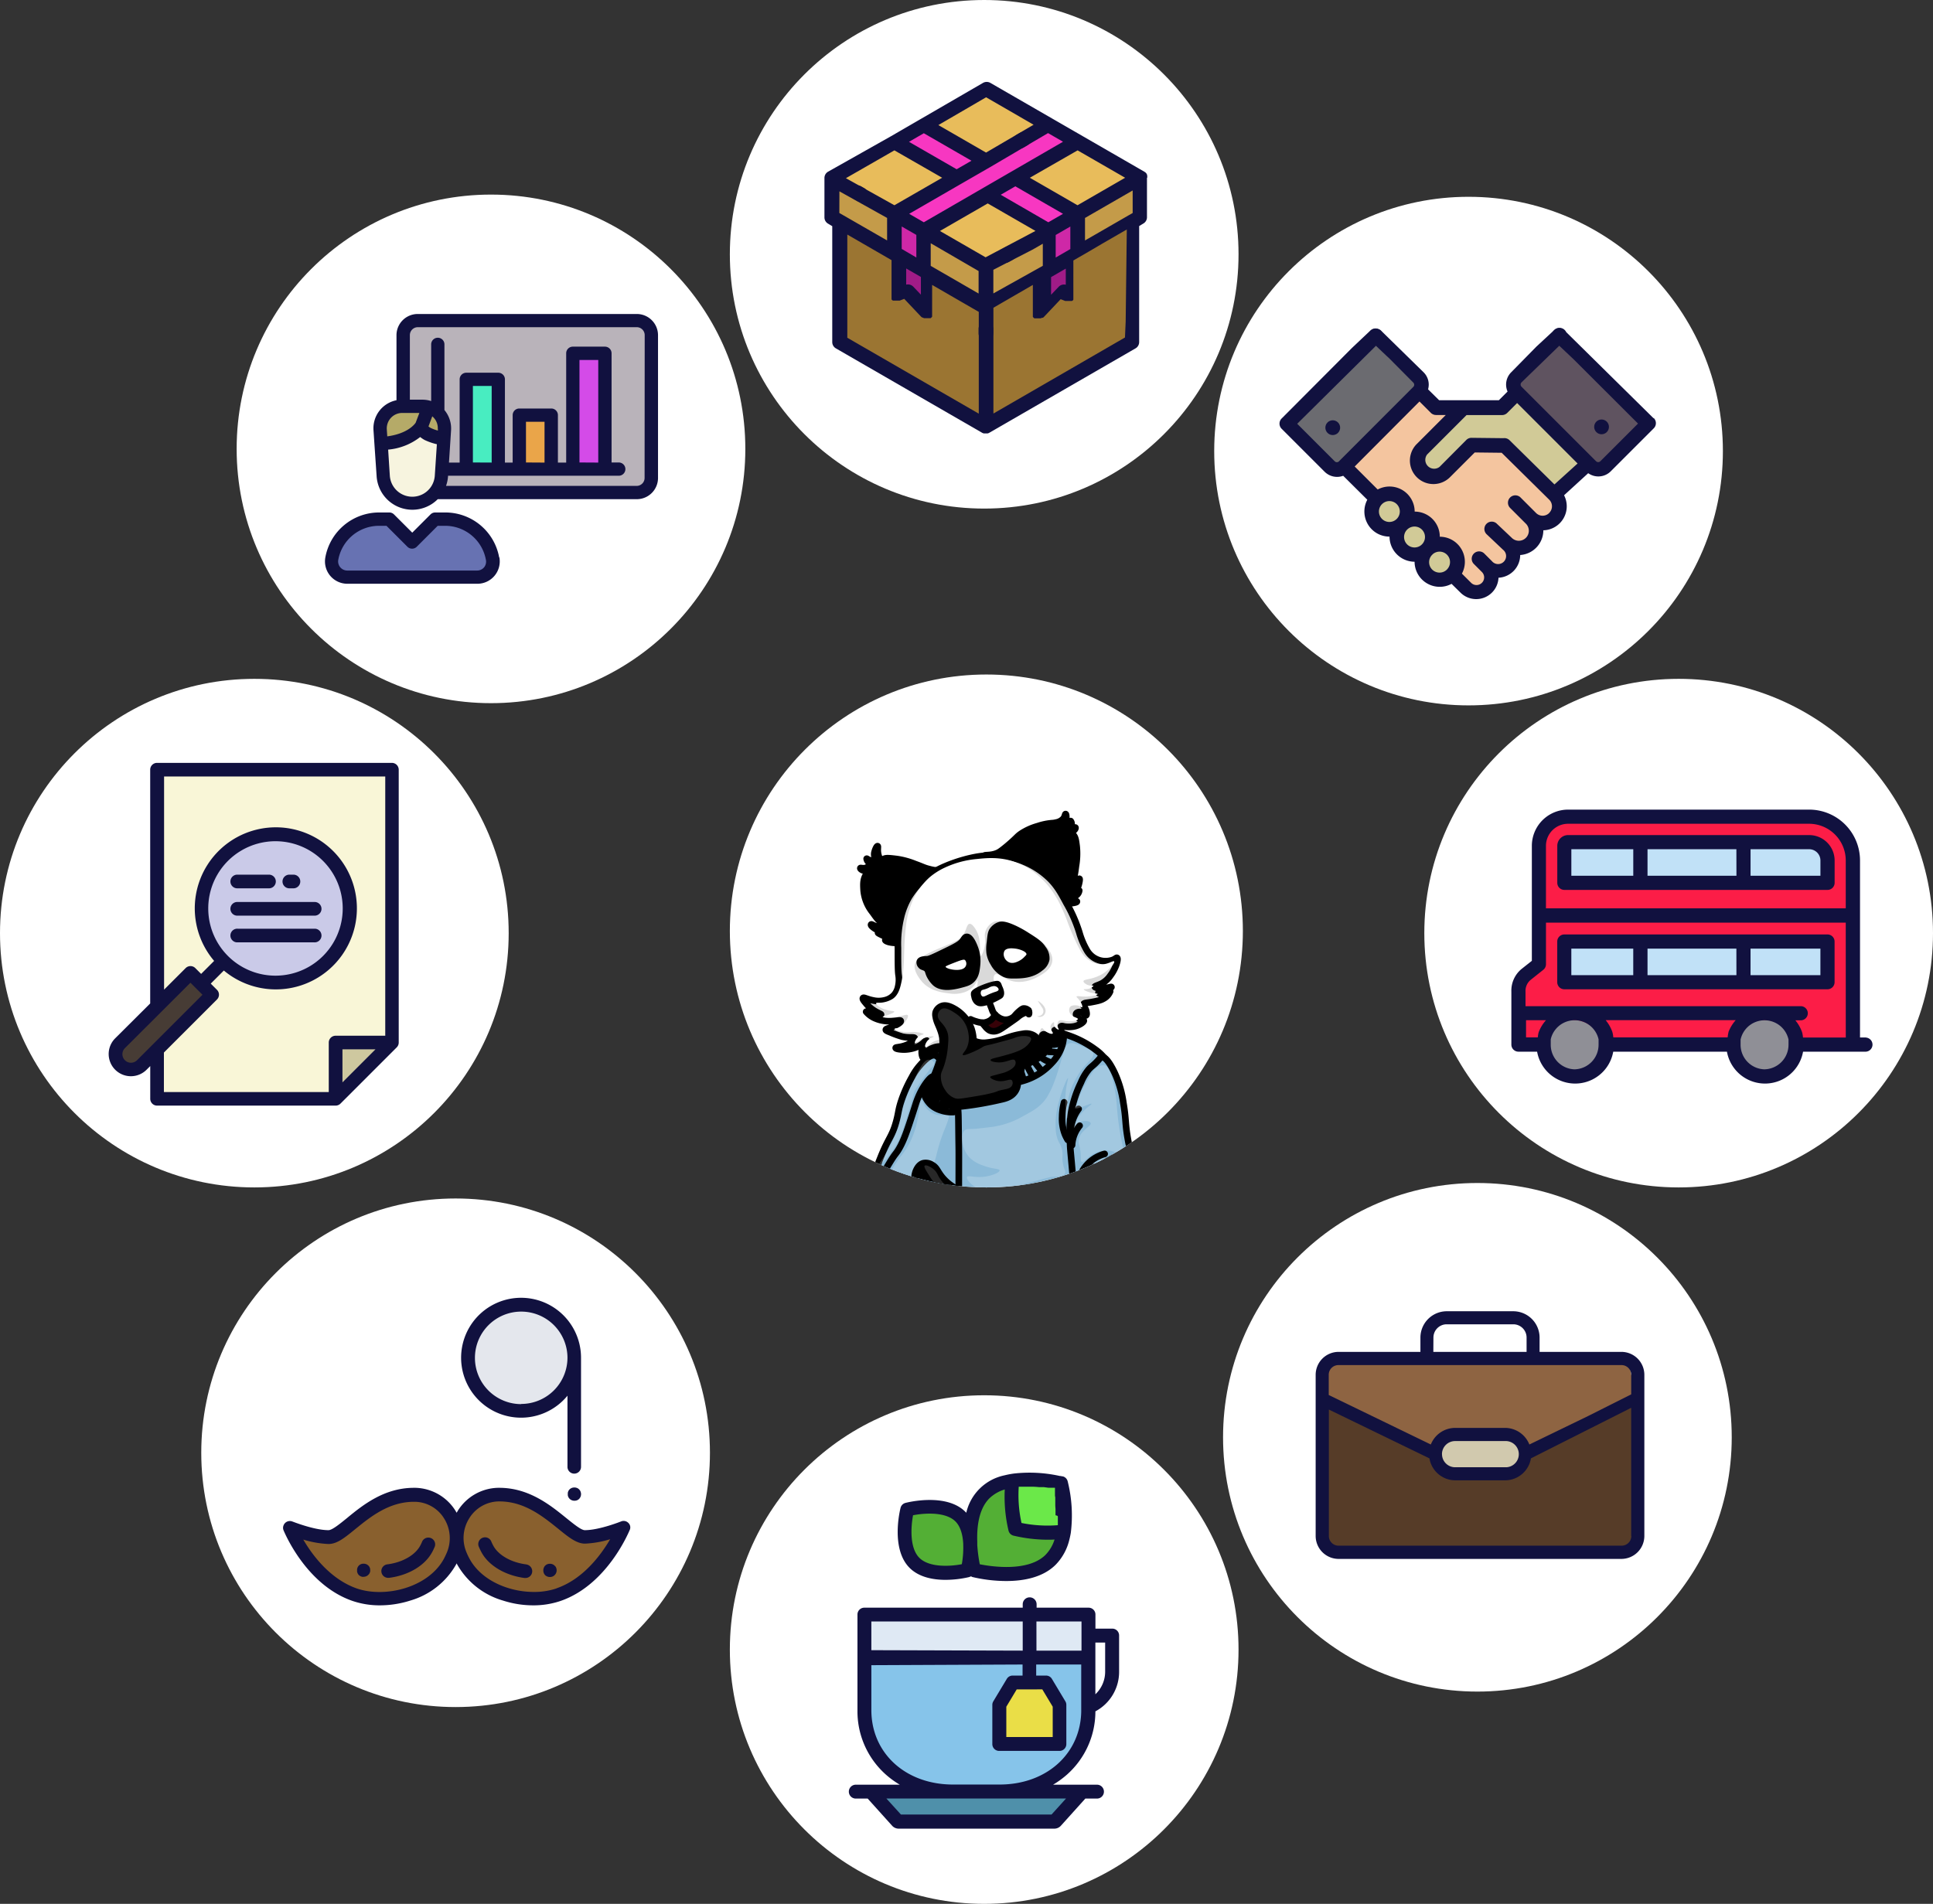 <svg xmlns="http://www.w3.org/2000/svg" viewBox="0 0 874 861">
    <rect x="0" y="0" width="874" height="861" fill="#333333" stroke="none"/>
    <defs>
        <style>
            .cls-1,.cls-9{fill:#fff;}.cls-2{clip-path:url(#clip-path);}.cls-3{fill:#8bbad8;}.cls-3,.cls-4,.cls-5,.cls-8{stroke:#000;stroke-linecap:round;stroke-linejoin:round;stroke-width:3px;}.cls-5,.cls-6{fill:#d9d9d9;}.cls-7{fill:#380208;}.cls-8{fill:none;}.cls-9{opacity:0.2;isolation:isolate;}.cls-10{fill:#282828;}.cls-11{fill:#cec89f;}.cls-12{fill:#f9f6d7;}.cls-13{fill:#473c35;}.cls-14{fill:#cacae8;}.cls-15{fill:#11113f;}.cls-16{fill:#9b7532;}.cls-17{fill:#c49b49;}.cls-18{fill:#e8bc5b;}.cls-19{fill:#a01c87;}.cls-20{fill:#ce28a7;}.cls-21{fill:#f737c1;}.cls-22{fill:#6772b2;}.cls-23{fill:#b5aa68;}.cls-24{fill:#f7f4df;}.cls-25{fill:#b9b3ba;}.cls-26{fill:#d44be8;}.cls-27{fill:#eaa549;}.cls-28{fill:#48edc1;}.cls-29{fill:#d1ca97;}.cls-30{fill:#f4c59f;}.cls-31{fill:#5f5360;}.cls-32{fill:#6b6b70;}.cls-33{fill:#fc1d47;}.cls-34{fill:#c1e1f7;}.cls-35{fill:#8f8f96;}.cls-36{fill:#4f90aa;}.cls-37{fill:#86c4ea;}.cls-38{fill:#dfe9f4;}.cls-39{fill:#53af35;}.cls-40{fill:#6be849;}.cls-41{fill:#eade47;}.cls-42{fill:#89602e;}.cls-43{fill:#e4e7ed;}.cls-44{fill:#563c28;}.cls-45{fill:#8e6442;}.cls-46{fill:#d1c9ae;}
        </style>
        <clipPath id="clip-path">
            <circle class="cls-1" cx="445.98" cy="421.02" r="115.98"/>
        </clipPath>
    </defs>
    <title>scheme</title>
    <g id="Layer_2" data-name="Layer 2">
        <g id="Layer_1-2" data-name="Layer 1">
            <g id="Слой_2" data-name="Слой 2">
                <g id="Слой_1-2" data-name="Слой 1-2">
                    <circle class="cls-1" cx="445.98" cy="421.02" r="115.98"/>
                    <g class="cls-2">
                        <path class="cls-3"
                              d="M417.43,480.63a36.2,36.2,0,0,1,6-5.81A38.61,38.61,0,0,1,434,469.19a79.85,79.85,0,0,1,33-4.77,70.83,70.83,0,0,1,16.52,4,44.41,44.41,0,0,1,11.76,6.25,20.66,20.66,0,0,1,4.61,4.46,19,19,0,0,1,3.3,9.2c1.53,14.06-4.89,45.27-3.13,68.48.07.94.3,3.71.6,7s2.23,24.17,2.24,28c0,1.55-.32,2.26,0,3.42a1.6,1.6,0,0,1-.85,2.1h0c-1.79,1-5.94,1.08-8.63,1.34-1.17.11-1.5.2-2.38.3-5.5.65-33.43,2.28-53.3-.45-4.41-.6-6.91-.75-11.91-1-5.67-.33-6.74-.15-7.45,0-4.37.94-7.61,3.47-8.93,2.24a3.58,3.58,0,0,1-.75-1.49,5.55,5.55,0,0,1-.15-2.53,64.22,64.22,0,0,1,1.45-6.55,27.68,27.68,0,0,0,.75-6.4c.45-6.84,2.07-18.86,2.68-24.86C414.24,549.62,415.5,529.36,417.43,480.63Z"/>
                        <path class="cls-3"
                              d="M422.49,477.22c-2.3-.27-5.29,3.14-6.85,4.92a26.07,26.07,0,0,0-3.28,4.9,61.62,61.62,0,0,0-4.77,10.55c-1.53,4.56-1.22,5.48-2.38,9.68-1.91,6.92-3.52,7.25-7.14,16.38-2.55,6.38-3.83,9.57-4.17,14.29a26.67,26.67,0,0,0,2.24,13.84c1.15,2.41,2.66,5.63,6.1,7.73a15.67,15.67,0,0,0,14,.89c6.9-3.11,8.61-11.88,11.61-28.58a116.71,116.71,0,0,0,1.49-34.24C428.89,493.5,427.16,477.77,422.49,477.22Z"/>
                        <path class="cls-4"
                              d="M460.3,482.74c.79,0,1.77-.44,3.72-1.34,3-1.36,5.33-2.44,7.73-4.77a13.88,13.88,0,0,0,3.72-5.36,8.14,8.14,0,0,0-.6-7.29c-2.29-3.67-11.63-4.71-17.58-.15-1.25,1-5.5,4.59-5.06,9.84C452.65,478.31,456.61,482.74,460.3,482.74Z"/>
                        <path class="cls-4"
                              d="M445,387.12c.19-.7,2.71,0,5.79-1.28.88-.35,1.61-.79,4.31-3,4.92-4.13,4.53-4.4,6.64-5.84a26.78,26.78,0,0,1,7.47-3.37,27.35,27.35,0,0,1,6.55-1.36,9,9,0,0,0,1.82-.29,5.78,5.78,0,0,0,3.14-1.67c.86-1,.84-2.17,1.09-2.14s.34,1,.29,1.82a4,4,0,0,1-1.31,3c-.49.34-1,.38-.94.51a3.77,3.77,0,0,0,4-1c.32-.59.15-1.16.25-1.17a2.11,2.11,0,0,1,.27,2c-.31.91-1.41,1.1-1.31,1.41s.84.25,1.48.13c1-.2,1.54-.75,1.69-.6s-.08.76-.55,1.15-1.25.3-1.41.63.63,1.13.92,1.41c1.08,1.09,1.26,2.52,1.62,5.37a32.31,32.31,0,0,1-.33,8.79c-.48,3.66-.7,5.52-1.82,7-.7,1-1.66,1.84-1.41,2.26s1.48.28,2.41-.23c1.8-1,2.11-3.3,2.38-3.23s0,1.6-.41,3A7.46,7.46,0,0,1,486,403a5.32,5.32,0,0,1-.64.49c-.52.33-.79.35-.79.42a3,3,0,0,0,2.88-.49,4.47,4.47,0,0,0,.51-.7,3.18,3.18,0,0,1-1.08,2,3.58,3.58,0,0,1-2.17.85c-1.06,0-1.72-.44-1.93-.17s.07.7.35,1.08c1.15,1.41,3.75.9,3.78,1.23s-1.08.55-2.16.7a10.5,10.5,0,0,1-2.55.07,30,30,0,0,1-7.61-1.73C466,403.23,460.42,395.3,449.22,390,448.45,389.68,444.78,388,445,387.12Z"/>
                        <path class="cls-4"
                              d="M429.34,393.12c-.53-.34-1.17.46-3.87.6a17.21,17.21,0,0,1-5.06-.6c-2.68-.64-3.19-1.13-6.7-2.38a35.51,35.51,0,0,0-8.18-2.24c-3.11-.37-4.65-.56-5.63-.15a2.11,2.11,0,0,1-1.64.15,2.21,2.21,0,0,1-1-1.49c-.77-2.36-.11-4.22-.45-4.32s-1,1.22-1.34,2.53a3.63,3.63,0,0,0,0,2.24c.35.89,1,1.15.89,1.49s-1.61.33-1.93.3a4.75,4.75,0,0,1-1.86-.53c-.43-.23-.6-.42-.7-.37a2.47,2.47,0,0,0,1.19,1.79c1.11.6,2.45-.07,2.53.15s-.43.4-1.64,1c-2.28,1.2-2.61,1.29-3,1.34-1.12.14-1.85-.22-1.93,0s.56.82,1.34,1,1.41-.12,1.64.15c.39.41-.41,1.73-.75,2.38-1,2-.91,3.92-.75,6.55a18.38,18.38,0,0,0,4,9.84c1.79,2.43,2.86,4.28,4.77,4.77.34.09,1.15.25,1.19.6s-1.05,1-2.11,1.19c-2.35.41-4.22-1.35-4.46-1s.7,1.17,1.64,1.79a5.9,5.9,0,0,0,2.38.89c1.54.22,2.59-.24,2.68,0s-.53.65-1.19.89a7.42,7.42,0,0,1-2.38.15c-.06.15,1.09.7,1.49.89a8.24,8.24,0,0,0,2.38.89c1.67.08,2.75-1.41,3.13-1,.22.2.06.87-.3,1.34-1,1.29-3.35.77-3.42,1.19,0,.21.53.58,1.64.89a12.66,12.66,0,0,0,6.55-.15C416,423.46,432.38,395,429.34,393.12Z"/>
                        <path class="cls-5"
                              d="M417.57,397.73a39.38,39.38,0,0,0-6.57,7.89,34.22,34.22,0,0,0-3.72,9.53A51.33,51.33,0,0,0,406,428.7c0,7,0,10.46.3,12.35a13.18,13.18,0,0,1-.15,4.92,8.44,8.44,0,0,1-1.65,3.73,8.1,8.1,0,0,1-3.87,2.53,11.62,11.62,0,0,1-6.1.15c-2.57-.51-4-1.48-4.32-1s.66,1.55,1.34,2.38a15.91,15.91,0,0,0,3.68,3.28c1.86,1.17,3.2,1.55,3.13,1.79s-1.94,0-2.81-.13l-.79-.16c-2-.49-3-1.16-3.13-1a11.14,11.14,0,0,0,4.46,3.13,15.36,15.36,0,0,0,3.87,1c4.17.58,7.07-.61,7.29,0s-1.48,1.5-1.93,1.79c-2.59,1.6-4.74,1.61-4.77,2.24,0,.32.56.59,2.11,1.19a43.4,43.4,0,0,0,5.34,1.93c3.39.7,5.43,0,5.63.75s-1,1.41-1.49,1.79c-3.32,2.4-7.14,2.11-7.14,2.53s1.67.7,3.57.75c.7,0,5.74,0,9.08-3.13.35-.34,1.12-1.11,1.19-1a21.16,21.16,0,0,0-1.47,2.53,6.86,6.86,0,0,0-.6,2.24c-.12,1.51.34,3.12.75,3.13s.3-.77.75-1.64c1-2.06,3.4-2.81,4.32-3.13a9.76,9.76,0,0,1,5.51,0c6.95,1.76,15.38,1.65,28.43,1.49a39.2,39.2,0,0,0,7.73-1.19c4.68-1.12,5.77-2.11,6.25-3.13.62-1.26.36-2.66,1.19-3,.37-.13.56.08,1.93.6a23.82,23.82,0,0,0,3,.89c.35.08,2,.5,2.11.3s-.89-.35-1.49-1.19c-.7-1-.58-2.45-.3-2.53s.37.66,1.19,1.34,2.16,1.05,2.38.75-.34-.62-.75-1.79c-.2-.59-.53-1.53-.15-1.93s1-.13,1.64,0a13.23,13.23,0,0,0,4,0c2.62-.37,4.92-2.11,4.77-2.68-.08-.25-.54-.1-1.34-.45-1.24-.54-2.39-1.89-2.11-2.68.22-.56,1.17-.84,1.93-.75,1.41.19,2.07,1.71,2.53,1.49s.2-1.41.15-1.64c-.35-1.93-1.57-2.55-1.34-3.28s1.17-.65,3.28-1c2.7-.5,4.4-.82,5.81-1.64a6.47,6.47,0,0,0,3-3.28,6.1,6.1,0,0,1-2.24,1.34c-1.4.3-3-.4-3-.75s.83-.18,2.24-.6c2-.6,3.66-1.72,3.57-1.93s-.83.2-2.68.45a8.3,8.3,0,0,1-3.28,0c-.59-.15-1.46-.28-1.49-.6s1.58-.7,3.13-1.49a11.19,11.19,0,0,0,3.87-3.57c2.55-3.33,3.69-7.62,3-8-.27-.16-.59.37-1.79.89a9.72,9.72,0,0,1-11.76-4.17,35.09,35.09,0,0,1-3.49-8.2,64.64,64.64,0,0,0-5.81-13.25c-2.35-4.39-4-7.44-7.14-10.72a36.51,36.51,0,0,0-14.44-8.93,40.23,40.23,0,0,0-15-1.79C438.74,387.32,424,391.62,417.57,397.73Z"/>
                        <path class="cls-1"
                              d="M396.13,453.7c.13-.36,1.06-.11,2.68-.3a12.09,12.09,0,0,0,4.77-1.64c2.33-1.52,3.21-4.28,3.72-6.4,1.95-8,1.15-13.76,1.93-22.5.44-4.85.75-8.19,2.24-12.35a31,31,0,0,1,8.78-13.7,30,30,0,0,1,6.7-4.32,43,43,0,0,1,14.59-4c4.77-.49,11.25-1.16,18.61,1.79a33.27,33.27,0,0,1,11.17,7.45c6.16,6,9,13.23,10.87,17.87A107.31,107.31,0,0,0,486.51,426c2.14,4.54,3.57,6.75,6.1,8.34a10,10,0,0,0,5.63,1.79c3-.1,5.11-1.87,5.51-1.34s-1.14,2.11-1.49,2.53a16.88,16.88,0,0,1-5.81,4.17c-3.88,1.66-6.45,1.33-6.55,2.24-.08.7,1.41,1.69,2.68,1.93,1,.18,1.71-.08,1.79.15s-.75.86-1.64,1.19c-1.46.55-2.62.2-2.68.45s1,.79,2.24,1.19c2.31.76,4,.6,4,.89s-1.06.64-2.38.89c-4,.76-6.92-.33-7.14.3-.1.27.42.49,1.19,1.49,1,1.28,1.7,3,1.34,3.28s-.81-.47-2.11-.75c-.16,0-2.52-.51-3.42.75a2.74,2.74,0,0,0,0,2.68c1,1.93,3.63,2,3.57,2.68s-1.78,1-3.28,1c-2.93.15-4.42-1-5.36-.15a2.57,2.57,0,0,0-.6,1.79c0,1.22.78,1.92.6,2.11s-1.48-.48-1.93-1.64c-.34-.86,0-1.53-.3-1.64s-1.34.79-1.49,1.93c-.2,1.6,1.41,2.69,1,3.13s-1.83-.08-3-.89-1.41-1.6-1.93-1.49-.55.89-1,1.79a7.34,7.34,0,0,1-2.81,2.38,40.12,40.12,0,0,1-28.58,2.53,45.12,45.12,0,0,0-11.58-1.7,10.6,10.6,0,0,0-4.61.89c-2.39,1.13-3.55,3-4,2.68s-.08-1.54.6-2.53c1.17-1.71,3.19-2,3.13-2.24s-2-.23-4.17.6c-2.74,1-4,2.68-4.32,2.38s.36-2.11,1.79-3.13c1.07-.77,2.11-.74,2.11-1s-1.93-.75-3.42-.89c-2.35-.22-2.81.14-4.77,0-2.62-.19-5-1.08-4.92-1.49s1.05,0,2.38-.75a6.52,6.52,0,0,0,2.38-2.38c.7-1,1.61-2.4,1.19-3s-2,.25-5.21.75-6.07.29-6.1,0,.7-.27,2.38-.89c1.51-.58,2.88-1.1,2.81-1.49s-1.69-.19-3.87-.89C398,455.91,395.93,454.29,396.13,453.7Z"/>
                        <path class="cls-6"
                              d="M413.85,435.39c.3-.7.84-1.41,3.57-3a59.91,59.91,0,0,1,8.18-3.87c5.58-2.37,8.44-3.59,9.68-5.36,1.84-2.55,1.75-5.23,3.13-5.36,1.05-.1,2,1.41,2.68,2.38a12.41,12.41,0,0,1,1.79,5.36c.6,4.18,0,6.76.45,6.85s1.31-1.87,1.79-4c.82-3.76-.46-5,.6-7.59a7.18,7.18,0,0,1,3.57-3.87c1-.42,2.43-.65,6.25.6a44.46,44.46,0,0,1,9.23,4.46c4.37,2.57,6.59,3.88,8,5.63s3.38,4.13,3,7.14c-.48,3.64-4.22,5.7-6.25,6.85-1,.56-6.93,3.85-12.8,1.79-3.21-1.13-5.63-3.6-6.85-2.68a2.31,2.31,0,0,0-.6,1.64c-.14,1.83,1.24,2.67.89,3.72-.2.6-.8.82-2.11,1.34-4.61,1.89-5.67,2.78-6.25,2.24-.2-.19-.2-.43,0-2.68.24-2.73.34-3.52.15-3.57s-.58,1-1.34,2.11a9.58,9.58,0,0,1-4.77,3.28,14,14,0,0,1-6.7.45c-3.21-.4-8.29-1-12.06-5.06C416.69,443.71,412.32,438.94,413.85,435.39Z"/>
                        <path class="cls-4"
                              d="M415.93,434.84c.39-.94,2.23-.95,3.28-1s3.28-1.11,7.45-3.13c5-2.4,7.45-3.61,8.63-5.21.7-.94,1-1.73,1.79-1.79,1.93-.14,3.66,4.92,3.87,5.51a17.15,17.15,0,0,1,.77,7.3c-.26,2.34-.51,4.62-2.24,6.4-1.24,1.29-2.64,1.67-4.77,2.24-2.63.7-8.68,2.29-11.91-.75a12.4,12.4,0,0,1-2.53-3.57c-.64-1.46-.53-2.11-1.34-2.81-1-.86-2-.6-2.68-1.64A1.83,1.83,0,0,1,415.93,434.84Z"/>
                        <path class="cls-1"
                              d="M427.55,437.18c0-.25,1.28-.77,3.87-1.79,3.8-1.49,4.47-1.55,4.92-1.19a2.47,2.47,0,0,1,.15,3C434.79,439.84,427.66,438.24,427.55,437.18Z"/>
                        <path class="cls-4"
                              d="M447.5,431a18.32,18.32,0,0,1,.15-4.92c.27-2.71.42-4.09,1-5.06a6.33,6.33,0,0,1,3.57-2.68c.6-.15,2-.39,6.4,1.64a47.23,47.23,0,0,1,5.63,3.13c3.88,2.45,5.85,3.73,7.29,6a6.75,6.75,0,0,1,1.49,4.77,6.23,6.23,0,0,1-2.68,3.87c-3.68,3.1-8.28,3.21-11,3.28-2.19,0-3.47.08-5.06-.6a11.28,11.28,0,0,1-5.06-4.92A12.21,12.21,0,0,1,447.5,431Z"/>
                        <path class="cls-1"
                              d="M454.18,430a3.44,3.44,0,0,0-.13,2.81,4.16,4.16,0,0,0,2.07,2.33c1.7.79,3.45,0,4.52-.51a9.14,9.14,0,0,0,2.71-2.07c.75-.7.77-.94.77-1,0-1.15-2.81-2.31-5.17-2.58C457.63,428.84,455.16,428.6,454.18,430Z"/>
                        <path class="cls-6"
                              d="M469.23,452.66s.23.34,1.93,3a2.87,2.87,0,0,1,.6,1.64,2.31,2.31,0,0,1-.45,1.34c-.81,1-2.39.89-2.38,1a2.81,2.81,0,0,0,2.81-.3,2.94,2.94,0,0,0,1-1.93C473,454.84,469.36,452.51,469.23,452.66Z"/>
                        <path class="cls-4"
                              d="M440.5,449.24a3,3,0,0,0,.15,1.34,4.11,4.11,0,0,0,1,2.24,3.42,3.42,0,0,0,.89.6c2.36,1,9.39-2.95,9.68-3.28.78-.92-.15-2.94-.45-3.57s-.4-1.52-.89-1.49C448.24,445.22,441.25,447.9,440.5,449.24Z"/>
                        <path class="cls-1"
                              d="M443.62,448.2c.41-.77,1.15-.4,3.42-1.49a5.11,5.11,0,0,1,2.24-.75,2.35,2.35,0,0,1,1.34.3c.43.26,1,.83.89,1.34s-.92.8-1.64,1c-4.06,1.36-4.92,2.55-5.81,1.93A2,2,0,0,1,443.62,448.2Z"/>
                        <path class="cls-7"
                              d="M465.06,457a2,2,0,0,1,.15,1.64c-.09,0-.16-.54-.6-.75a1,1,0,0,0-.75,0,10,10,0,0,0-3.72,2.11c-.3.29-2.11,1.53-5.63,4-2.29,1.6-3.71,2.47-5.36,2.38a4.31,4.31,0,0,1-1.79-.45,6.87,6.87,0,0,1-1.93-1.79c-.34-.39-.8-.92-1.31-1.57a5.63,5.63,0,0,0,1.17-.07,6.67,6.67,0,0,0,2.81-1.19,8.26,8.26,0,0,0,1.92-2.36,7.57,7.57,0,0,0,1.06.86,6.5,6.5,0,0,0,3.13,1.34,5.78,5.78,0,0,0,3.57-.89c1.15-.7,1.1-1.24,3.13-3,1.2-1,1.59-1.16,1.93-1.19a2.9,2.9,0,0,1,2.21.86Z"/>
                        <path class="cls-8"
                              d="M444.1,462.56c.52.65,1,1.18,1.31,1.57a6.87,6.87,0,0,0,1.93,1.79,4.31,4.31,0,0,0,1.79.45c1.65.08,3.07-.79,5.36-2.38,3.57-2.49,5.36-3.73,5.63-4a10,10,0,0,1,3.72-2.11,1,1,0,0,1,.75,0c.44.2.51.77.6.75A2,2,0,0,0,465,457h0"/>
                        <path class="cls-8"
                              d="M438.86,461a14.77,14.77,0,0,0,2.68,1,11.24,11.24,0,0,0,2.55.51,5.63,5.63,0,0,0,1.17-.07,6.67,6.67,0,0,0,2.81-1.19,8.26,8.26,0,0,0,1.92-2.36h0"/>
                        <path class="cls-8"
                              d="M446.75,451.77c.6,1.53,1,2.75,1.34,3.57s.45,1.28.65,1.75a5.56,5.56,0,0,0,.83,1.41c.15.18.29.33.43.47a7.57,7.57,0,0,0,1.06.86,6.5,6.5,0,0,0,3.13,1.34,5.78,5.78,0,0,0,3.57-.89c1.15-.7,1.1-1.24,3.13-3,1.2-1,1.59-1.16,1.93-1.19a2.9,2.9,0,0,1,2.21.86"/>
                        <path class="cls-4"
                              d="M423.09,457.73a4.53,4.53,0,0,0,0,2.11c.39,2.41,1.22,3.52,2.11,6a18,18,0,0,1,.89,3.28,19,19,0,0,1-.3,6.55,39.17,39.17,0,0,1-1.49,5.63c-2.31,6.9-4.05,8.5-3.28,9.53,1.15,1.51,6.44-.06,10.13-2.53a20.39,20.39,0,0,0,7.73-10.55,18.62,18.62,0,0,0,.3-12.66,17.42,17.42,0,0,0-7.45-8.78c-1.41-.79-4-2.24-6.25-1.19A4.63,4.63,0,0,0,423.09,457.73Z"/>
                        <path class="cls-4"
                              d="M438.57,469.64c.79.18,1.21.91,3,1.49a10.32,10.32,0,0,0,3.87.45,36.36,36.36,0,0,0,9.53-2.11,36.83,36.83,0,0,1,7.59-1.93,7.24,7.24,0,0,1,4.61.6,4.65,4.65,0,0,1,2.38,2.81,4.44,4.44,0,0,1-.45,3,7.4,7.4,0,0,1-3.42,3.28A112.15,112.15,0,0,1,453,482.74c-8.6,3-8.13,4-12.06,4.46-2.16.25-9.28,1.1-11.46-2.38C426.37,479.84,435,468.84,438.57,469.64Z"/>
                        <path class="cls-4"
                              d="M422.19,493.45a8.14,8.14,0,0,1-.15-3.28c.6-3.26,4.08-5.79,10.42-8.63,8.35-3.75,16.62-7.46,24.27-4.61,1.36.51,4.61,1.72,5.21,4.32a5.8,5.8,0,0,1-1,4.17c-1.71,2.66-4.56,3.59-6.7,4.32-5,1.71-9.79,4-14.77,5.81-8.38,3.1-10.33,4.11-12.8,3A8.39,8.39,0,0,1,422.19,493.45Z"/>
                        <path class="cls-4"
                              d="M433.2,493.29c10.11-5.93,14.64-4.31,22.63-7a3.62,3.62,0,0,1,3,0c1.24.77,1.31,2.68,1.34,3.28a7,7,0,0,1-1.49,4.46c-1.69,2.18-4.22,2.81-6.4,3.28a151.33,151.33,0,0,1-17.27,3c-9,.84-9.92.53-10.13,0C424.22,498.59,431.17,494.49,433.2,493.29Z"/>
                        <path class="cls-3"
                              d="M423.68,560.14a19.89,19.89,0,0,0,9.38-12.66,20.33,20.33,0,0,0,.45-5.06c0-13.52.06-20.28,0-23.67-.23-14.21,0-18.23-.89-18-4.46,1-11.17-9.53-10.72-13.25.27-2.23-4.1,2.37-6.7,8.63-1.05,2.54-1.11,3.14-2.81,8.34-2.39,7.35-3.69,11.09-5.63,14.57-1.73,3.07-1.68,2.14-4.46,6.7s-4.78,7.87-6,12.35"/>
                        <path class="cls-3"
                              d="M488.74,489.59a23.24,23.24,0,0,1,3.57-6c1.48-1.63,2.11-1.7,4.32-4.17.83-.94,1-1.25,1.49-1.34,2.24-.41,5.08,5.5,5.81,7a48.47,48.47,0,0,1,4,13.7c1.34,7.89.7,9.14,2.11,16.82.44,2.41,1.09,5,2.38,10.13,3.19,12.72,4.08,14,4.46,18.91s.7,9.18-1.79,13.55c-.7,1.27-3.14,5.58-7.89,7-6.86,2-14.25-3.19-17.58-8.34-1.82-2.81-2.36-6.05-3.42-12.5-.5-3-.46-3.83-1.19-12.8-.91-11-1.08-11.1-1.19-14.89-.18-6.06-.27-9.43.6-14.14A50.81,50.81,0,0,1,488.74,489.59Z"/>
                        <path class="cls-8"
                              d="M481.14,498.52a26.78,26.78,0,0,0-.89,6.55,19.27,19.27,0,0,0,1.19,7.73,17,17,0,0,0,1.34,2.68"/>
                        <path class="cls-8" d="M484.72,517.9a15,15,0,0,1,3.41-8.82"/>
                        <path class="cls-8" d="M487.69,501.5a18.1,18.1,0,0,0-3.57,11.61"/>
                        <path class="cls-9"
                              d="M416.76,497.4c.54,0,.39,1.69,2.11,3.72a9.36,9.36,0,0,0,4,2.81c3.11,1.07,5.33-.33,6.1.75.13.18.23.55-.89,3.57-.53,1.41-.79,2.11-1.19,3a76.84,76.84,0,0,0-3.42,10.87,177.38,177.38,0,0,1-7.14,21.59,20.25,20.25,0,0,1-4.32,6.7c-1.69,1.72-3.93,4-7,3.87-3.35-.13-5.52-3-5.81-3.42-2.88-4-1.41-9.32-.45-12.66.23-.79,1-3.52,4.46-9.23,3.3-5.46,4.79-6.65,6.7-9.68C416.41,509,415.33,497.32,416.76,497.4Z"/>
                        <path class="cls-4"
                              d="M447.34,544.67a22.68,22.68,0,0,0-8.93-5.36c-3.9-1.46-4.89-1-7.59-2.68a20.76,20.76,0,0,1-4.61-4c-2.45-2.88-2.46-4.52-4.77-5.81a5.33,5.33,0,0,0-4-.75c-2,.58-2.91,2.6-3.28,3.42a9.74,9.74,0,0,0,0,7.14c1.12,3,3.26,4.64,6.25,6.85,1.62,1.2,2.59,1.69,8.49,4.77,7.59,4,7.63,4,8.18,4.17,5.32,1.67,12.58,1.54,13.7-1.19C451.63,549.13,448.68,546,447.34,544.67Z"/>
                        <path class="cls-4"
                              d="M422.93,543.18c-.84,1.08-.66,2.25-2.38,4.92a20.31,20.31,0,0,1-4.14,4.61c-1.13.92-4.73,4.48-10.13,5.06-4.18.45-6.1.3-6.55-.3-.57-.76-.1,2.33,1,3.57a13.3,13.3,0,0,0,4.46,3.28,10.27,10.27,0,0,0,6.25,1.19c.15,1,1.41,2.17,3,2.81a8.77,8.77,0,0,0,7.73-.45,5.34,5.34,0,0,0,2.53,1.49c1.93.6,3.68.59,9.68-1.93,5.56-2.34,8.35-3.52,10.55-5.81a17.71,17.71,0,0,0,3.72-5.63,11.9,11.9,0,0,0,1-4.32C449.33,544.43,427.14,537.84,422.93,543.18Z"/>
                        <path class="cls-3"
                              d="M514.42,559.33c-1.28,3.14-5.46,5.49-10.94,7.66-7.31,2.9-14.67,3.57-43.32.15-9-1.08-16.88-4.36-14-7,3.28-3,3.87-13.25-.45-17-1.22-1.05,2.81-.88,6.85-1.19a37.39,37.39,0,0,0,8.78-1.93c9.68-2.94,14.51-4.41,18.76-4.92a34.23,34.23,0,0,1,11.76.15"/>
                        <path class="cls-8"
                              d="M499.45,521.84a16.91,16.91,0,0,0-6.1,3.13,17.29,17.29,0,0,0-3.71,4.22c-1.17,1.79-2,3.71-1.8,3.85s1.65-2.81,4.77-4.46a10.55,10.55,0,0,1,4.77-1.19"/>
                        <path class="cls-8"
                              d="M490.38,533.84a25.16,25.16,0,0,1,5.36-.45c2.81.07,6.56.09,10.13,2.38a14.06,14.06,0,0,1,3.42,3.13"/>
                        <path class="cls-8" d="M492.6,531.41a12.75,12.75,0,0,1,8.93-.6"/>
                        <path class="cls-8"
                              d="M458.07,489.73a28.74,28.74,0,0,0,7-1.79,28.07,28.07,0,0,0,10.55-7.29,19.69,19.69,0,0,0,4.75-8.19,17.69,17.69,0,0,0,.6-3.87"/>
                        <path class="cls-8" d="M464.54,482.22q.41.87.89,1.79t.89,1.64"/>
                        <path class="cls-8" d="M468,480.58l1.64,2.11.75.89"/>
                        <path class="cls-8" d="M471.39,478.64a13.11,13.11,0,0,0,2.81,1.49"/>
                        <path class="cls-8" d="M474.22,475.66a22.37,22.37,0,0,1,2.38.15l1.19.15"/>
                        <path class="cls-8" d="M476.45,472.39a16.72,16.72,0,0,0,1.79-.3c.42-.09.82-.19,1.19-.3"/>
                        <path class="cls-8" d="M462.46,487.28,461,482.67"/>
                        <path class="cls-8"
                              d="M417.5,493.53a11.57,11.57,0,0,0,3.57,6.25,12.19,12.19,0,0,0,4.46,2.38,15.42,15.42,0,0,0,5.63.75"/>
                        <path class="cls-8" d="M418.4,493.68a10.6,10.6,0,0,1,2.11-3.57"/>
                        <path class="cls-8" d="M419.58,495.91a5.17,5.17,0,0,1,.75-2.38,5.11,5.11,0,0,1,1.19-1.34"/>
                        <path class="cls-8" d="M421.22,497.54a6.64,6.64,0,0,1,1.49-3"/>
                        <path class="cls-8" d="M422.86,498.74l.89-1.93"/>
                        <path class="cls-8" d="M425,500.23l1.19-1.64"/>
                        <path class="cls-8" d="M426.88,501.42l1-1.19"/>
                        <path class="cls-8"
                              d="M451.3,542.95a6.33,6.33,0,0,1,1.64.89c1.76,1.34,2.25,3.29,2.68,5.06a15.38,15.38,0,0,1-.3,8.34,8.27,8.27,0,0,1-2.11,3.72,7.58,7.58,0,0,1-3.87,1.93"/>
                        <path class="cls-8" d="M447.87,543.25l1.79.3,1.93.3"/>
                        <path class="cls-8" d="M448.62,545h3.72"/>
                        <path class="cls-8" d="M449.36,546.84c.56.07,1.15.12,1.79.15h2.24"/>
                        <path class="cls-8" d="M450.1,549.51a16.88,16.88,0,0,0,4.17-.3"/>
                        <path class="cls-8" d="M449.8,551.59a6.15,6.15,0,0,0,4.32.45"/>
                        <path class="cls-8" d="M450,554.27h1.93a13.08,13.08,0,0,1,1.79.15"/>
                        <path class="cls-8" d="M449.51,556.84a3.33,3.33,0,0,1,3.42.75"/>
                        <path class="cls-8" d="M448.46,558.73a3.34,3.34,0,0,1,2.68,1.79"/>
                        <path class="cls-8" d="M447.27,560.22a3.28,3.28,0,0,1,1.49.89,3.21,3.21,0,0,1,.6.89"/>
                        <path class="cls-10"
                              d="M444.14,473.6c1.41-.9,1.69-.63,6.55-1.93,4.45-1.2,6.67-1.79,7.89-2.24a11.08,11.08,0,0,1,4.77-.89c1,.06,2.44.15,2.81,1s-.92,2.38-1.49,3c-1.79,1.86-4.22,3.12-11,4.92-3.69,1-5.82,1.35-5.81,1.93s1.61.9,2.68,1c4.25.56,7.23-2.06,8.34-.89a1.89,1.89,0,0,1,.3,1.49c-.06.51-.32,1.41-1.93,2.53a13.76,13.76,0,0,1-4.61,1.93c-3.71,1.07-4.87,1.15-4.92,1.64s1.77,1.52,3.57,1.79c3.3.49,5.32-1.29,6.25-.3a2.26,2.26,0,0,1,0,2.38c-.7,1.24-2.26,1.5-3.72,1.79-4.32.85-1.46.79-8.34,2.24-1.83.38-3.8.7-7.73,1.34s-4.86.7-6.1.3a8.86,8.86,0,0,1-4.32-3.72,10.69,10.69,0,0,1-1.93-6.1c0-2.17.82-2.36,1.93-6.4a36.68,36.68,0,0,0,1.19-6.4c.32-3.45.47-5.17-.15-7.14-1.34-4.22-4.74-5.2-4.32-8a3.52,3.52,0,0,1,1.64-2.53c1.82-1,4.35.65,6.1,1.79a13.25,13.25,0,0,1,3.72,3.42,13.06,13.06,0,0,1,2.38,6,10.88,10.88,0,0,1-.6,6c-.93,2.14-2.29,2.93-1.93,3.57S442.28,474.84,444.14,473.6Z"/>
                        <path class="cls-10"
                              d="M418.09,527.17c-.43.46.46,1.92,1.49,3.57,1.74,2.81,3,4.78,5.21,6.4,3.78,2.73,6.43,1.53,7.29,3.42.79,1.72-.83,3.92-3.87,8s-5.34,7.26-9.7,9.68c-3.08,1.72-5.63,2.19-5.51,2.81s3.27.88,6,.6c6-.64,9.65-3.65,10.27-2.81.39.52-.7,2.24-1.93,3.28-1.73,1.41-3.57,1.41-3.57,1.93s1.58,1.09,3.28,1.19c4.7.27,8.37-3.45,8.63-3.13s-3.27,2.81-3,3.28c.07.12.44.23,4.17-1.34s5.72-2.41,6.85-3.57a11,11,0,0,0,2.68-4.77,12.86,12.86,0,0,0,0-6.4A11.78,11.78,0,0,0,444,543.5c-1.41-1.62-2.94-2.24-5.63-3.28-5.24-2-6.18-.83-8.93-2.68a16.7,16.7,0,0,1-4.77-5.06c-.86-1.45-1.12-2.42-2.38-3.57C420.76,527.58,418.59,526.64,418.09,527.17Z"/>
                        <path class="cls-9"
                              d="M440.87,510.5s.58,0,7.89-.89a38.29,38.29,0,0,0,13.7-4.77c4.5-2.41,8-4.3,10.72-8.34a39.2,39.2,0,0,0,3.57-7.43c.78-2,1.28-3.58,2.24-6.7,2.46-8,2.54-9.71,4.17-10.42,1.44-.63,3.09,0,6.4,1.34,3,1.17,4.43,1.76,4.77,3,.53,2-2.31,3.47-5.63,8a38.45,38.45,0,0,0-4.32,7.89c-2.81,7.25-1.41,13.54-1.79,13.55s-1.25-5.15-.75-11.46c.32-4.06,1.31-6.62,1-6.7s-2.45,4.74-3.87,10a35.77,35.77,0,0,0-1.64,9.38c-.07,3.37-.13,6.28,1.34,9.38a15.34,15.34,0,0,1,1.49,3.42c.57,2.25,0,2.94.3,5.51.39,3.52,1.69,4.33,1,5.51-.76,1.41-3.08,1.2-6.1,1.49-.5,0-3.8.93-10.42,2.68-10.64,2.81-12,3.45-15.78,3.57-3.2.11-5.88-.23-8.34-1.79-2.07-1.31-4.06-3.52-3.57-4.46s3.94.7,9.08-.3c2.81-.53,5.76-1.82,5.63-2.68s-3.19-.49-7.59-2.24a15.38,15.38,0,0,1-6-3.57c-3.52-3.75-4.47-10.39-2.11-12.35C437.16,510.47,437.83,510.66,440.87,510.5Z"/>
                        <path class="cls-9"
                              d="M486.72,499.49c1.06-1.93.94-2.45,1.93-4.92a47.88,47.88,0,0,1,2.81-5.51c2.77-4.92,3.79-5.83,4.77-6.4a4.19,4.19,0,0,1,3-.89c1.34.29,2.69,1.79,4.17,7.89a66.58,66.58,0,0,1,1.6,10.72,120.07,120.07,0,0,0,2.81,18.76c1.17,4.8,2.6,8.94,3.42,11.31a95.69,95.69,0,0,1,3.42,11.46c.7,3.28.89,4.88.75,4.92a22.15,22.15,0,0,0-3.42-8,15.86,15.86,0,0,0-7-5.36c-3.9-1.45-7.12-.65-7.14-1s3.14-1.36,6.7-1c2.24.2,3.63.83,3.72.6s-2.11-2-5.06-2.68c-3.27-.77-6,0-6.1-.3s4.22-1.15,4.17-1.93c0-.58-2.48-1.1-4.77-.89a31.62,31.62,0,0,0-3.42.75,17.69,17.69,0,0,1,5.36-2.81c4.26-1.6,7-1.51,7-2.24s-2.29-1.41-4.17-1.64a11.53,11.53,0,0,0-5.63.89c-4,1.69-5.53,4.71-6.55,4.17-.49-.25-.39-1.07-.45-2.68-.15-4.75-1.15-5.1-.89-7.14.58-4.56,6-6.19,5.36-7.73-.47-1.08-3.58-1.27-5.51,0a8.35,8.35,0,0,0-2.11,2.53,13.17,13.17,0,0,1,2.24-5.21c2.61-3.91,6-5.54,5.81-6s-6.8,2.92-7.45,1.93C486,500.72,486.27,500.32,486.72,499.49Z"/>
                        <path class="cls-9"
                              d="M454.72,542.84c-.13.63.86.76,1.93,2.53,1.31,2.15,1.41,4.5,1.49,7.29.08,2.44-.2,2.36,0,3,.63,1.93,3.75,3.43,17,3.72a139.94,139.94,0,0,0,22.5-1.34c9.65-1.31,12.26-2.5,13.4-4.77,1.25-2.48.37-5.47-.3-7.73a15.43,15.43,0,0,0-5.51-8.34c-4.63-3.45-10.17-3.21-10.27-2.81-.06.22,1.69.46,3.87,1.93,3.52,2.38,5.58,6.21,5.06,6.7s-2.11-1.51-6.1-3.57a29.62,29.62,0,0,0-8.49-3,27.37,27.37,0,0,0-10.55.3c-5.37,1.09-5.15,2.48-10.42,3.87C460.89,542.51,455.08,541.24,454.72,542.84Z"/>
                        <path class="cls-9"
                              d="M420,479.23c-1.64,0-3.09,1.78-5.63,6.85a90.57,90.57,0,0,0-5.07,11.76c-2.35,7.26-1.91,8-3.42,12.5-3.49,10.37-8.88,16-8.37,16.38s5.23-4.1,8.63-10.72c1.18-2.29,2-4.92,3.72-10.13,3.65-11.25,2.76-11.36,4.61-14,4-5.63,5.93-8.44,6.55-8.93.37-.32,1.54-1.29,1.34-2.24A2.4,2.4,0,0,0,420,479.23Z"/>
                    </g>
                </g>
            </g>
            <circle class="cls-1" cx="115" cy="422" r="115"/>
            <polygon class="cls-11" points="152.49 471.2 174.99 471.69 154.66 493.7 152.49 471.2"/>
            <polygon class="cls-12"
                     points="70.95 348.3 176.92 348.3 176.92 471.69 153.94 471.69 152 496.12 70.95 497.33 70.95 348.3"/>
            <polygon class="cls-13" points="86.19 439.75 95.15 450.16 59.58 484.51 51.11 475.56 86.19 439.75"/>
            <circle class="cls-14" cx="124.77" cy="411.01" r="33.97"/>
            <path class="cls-15"
                  d="M177.21,345H71a3.09,3.09,0,0,0-3.09,3.09h0V453.8L52.08,469.57a10,10,0,0,0,14.2,14.2l1.65-1.65v14.78A3.09,3.09,0,0,0,71,500h80.76a3.1,3.1,0,0,0,2.18-.9l25.44-25.44a3.09,3.09,0,0,0,.9-2.18V348.1A3.09,3.09,0,0,0,177.21,345ZM61.94,479.49A3.85,3.85,0,0,1,56.49,474l29.62-29.57,5.44,5.44Zm92.9,10V474.55h14.93ZM174.1,468.4H151.74a3.09,3.09,0,0,0-3.09,3.09h0v22.38H74.11V476l24-24a3.09,3.09,0,0,0,0-4.35l-2.82-2.82,5.92-5.92a36.65,36.65,0,1,0-4.39-4.35l-5.88,5.88-2.64-2.64a3.09,3.09,0,0,0-4.35,0l-9.76,9.75v-96.4h100V468.45ZM94.16,410.81a30.4,30.4,0,1,1,0,.05Z"/>
            <path class="cls-15" d="M142,407.92H107.49a3.09,3.09,0,0,0-.44,6.17h35a3.09,3.09,0,1,0,.44-6.17H142Z"/>
            <path class="cls-15" d="M142,420H107.49a3.09,3.09,0,1,0-.44,6.17h35a3.09,3.09,0,1,0,.44-6.17H142Z"/>
            <path class="cls-15"
                  d="M121.35,395.56H107.49a3.09,3.09,0,0,0-.44,6.17H121.4a3.09,3.09,0,1,0,.44-6.17h-.49Z"/>
            <path class="cls-15" d="M132.46,395.56h-1.81a3.09,3.09,0,0,0,0,6.17h1.81a3.09,3.09,0,1,0,.44-6.17h-.44Z"/>
            <circle class="cls-1" cx="445" cy="115" r="115"/>
            <polyline class="cls-16"
                      points="380.06 101.36 380 155.22 445.51 192.15 512.63 154.89 512.63 99.98 380.06 101.36"/>
            <polyline class="cls-17"
                      points="375.5 80.07 375.5 99.02 443.58 137.55 516.16 98.05 516.16 80.07 375.5 80.07"/>
            <polygon class="cls-18" points="375.5 80.07 445.51 120.53 516.16 80.07 445.83 40.24 375.5 80.07"/>
            <polygon class="cls-19"
                     points="470.24 125.99 470.88 140.76 481.16 131.45 482.76 134.98 483.63 116.52 470.24 125.99"/>
            <polygon class="cls-20" points="473.45 104.8 487.58 97.09 488.54 113.47 475.05 120.53 473.45 104.8"/>
            <polygon class="cls-21" points="405.05 64.33 473.45 103.83 487.58 98.05 418.53 56.62 405.05 64.33"/>
            <polyline class="cls-19"
                      points="406.01 116.52 418.53 124.71 417.25 140.76 410.18 131.45 405.05 134.98 406.01 116.52"/>
            <polygon class="cls-20" points="406.01 98.05 417.25 104.8 417.25 121.82 403.44 115.07 406.01 98.05"/>
            <polygon class="cls-21" points="406.01 96.44 473.45 56.62 486.29 63.37 417.25 104.8 406.01 96.44"/>
            <path class="cls-15"
                  d="M391,85.21l-1.61-.93a3.28,3.28,0,0,0-4.5,1.28A3.32,3.32,0,0,0,386.1,90l1.61.93A3.32,3.32,0,0,0,391,85.21Z"/>
            <path class="cls-15"
                  d="M518.73,80.39V80h0v-.55l-.1-.29V79c-.06-.13-.1-.22-.16-.35l-.22-.32h0l-.19-.22h0l-.29-.22h0l-.32-.22h0L447.79,37.48a3.37,3.37,0,0,0-3.31,0L402.93,61.57h0L374.44,77.63a3.28,3.28,0,0,0-1.67,2.86V98.31a3.28,3.28,0,0,0,1.67,2.86l1.86,1.12V154.7a3.28,3.28,0,0,0,1.67,2.86l66.09,38.15h0l.39.19h0l.35.1h1.77l.35-.1h0l.39-.19h0l66.09-38.15a3.28,3.28,0,0,0,1.67-2.86V102.23l1.86-1.12a3.28,3.28,0,0,0,1.67-2.86V80.39Zm-10,0L487.19,92.82,465.64,80.39,487.23,68Zm-59.64,40.18V118.7l-.1-.16v-.1l-.13-.16h-.1l-.13-.13-.13-.1-.13-.1-.16-.1h0l-23.22-13.39L446.6,92l21.58,12.43-24.57,13a3.31,3.31,0,0,0,3.21,5.78S467,112.82,467,112.82l4.5-2.6v10L449.14,132.7V120.56Zm-6.62,2v10.18l-21.65-12.52V110Zm10-34.49,6.62-3.82L480.64,96.7,474,100.52Zm22.8,37.22,6.62-3.82v7.29a3.31,3.31,0,0,0-3.21.93l-3.44,3.6,0-8Zm2.06-8.83V106.27l6.62-3.82v10.18l-.32.19h0ZM445.86,44l34.78,20.1L417.7,100.52l-6.62-3.82,23.19-13.39h0l13.26-7.64h0l27.23-16A3.3,3.3,0,0,0,471.46,54L445.83,69,424.28,56.56Zm-36.1,77.43,6.62,3.82v8l-3.44-3.6a3.33,3.33,0,0,0-3.21-.93l0-7.29Zm-2.06-8.86V102.42l6.62,3.82v10.21Zm10-52.31,21.55,12.43-6.71,3.85L411,64.14Zm-38.15,22L404.4,68,426,80.39,404.4,92.82,380,79.2a3.28,3.28,0,0,0-4.5,1.28,3.32,3.32,0,0,0,1.19,4.46l24.41,13.62v10.18L379.51,96.32Zm119.14,27.75,10.79-6.23-.51,41.59-.32,7.26h0l-59.48,34.39V137.55a3.31,3.31,0,0,0-6.62,0v49.52l-59.44-34.33V106.08l20,11.56v15.93h0v1.8l.1.16h0l.16.16h0l.16.16h.1l.16.1h3l2.06-.8,7.61,8.06h0l.16.13.1.1.16.1h.1l.16.1h.13l.29.16h0l.29.1h2.92l.13-.1.13-.1h0l.13-.13.1-.1.1-.13.1-.13V128.85l21.16,12.24h0l.39.19h0l.35.1h1.77l.35-.1h0l.39-.19h0L467,128.85v14.42l.1.13.1.13.1.1.13.13h0l.13.1.13.1h2.86l.29-.1h0l.29-.16h.42l.16-.1.1-.1.16-.13h0l7.61-8.06,2.06.8h3l.16-.1h.1l.16-.16h0l.16-.16h0l.1-.16v-1.8h0V117.8l6.78-3.92m20.07-17.57-1.86,1.06h0L497,105.05h0l-6.42,3.69V98.57l21.55-12.43V96.32Z"/>
            <path class="cls-15"
                  d="M454.57,118.89a3.22,3.22,0,0,0,1.64-.45l1.61-.9a3.3,3.3,0,0,0-3.31-5.72l-1.61.9a3.35,3.35,0,0,0-1.22,4.53,3.41,3.41,0,0,0,2.89,1.64Z"/>
            <path class="cls-15"
                  d="M461.25,67.13a3.22,3.22,0,0,0,1.64-.45l1.7-1A3.3,3.3,0,0,0,461.28,60l-1.7,1a3.3,3.3,0,0,0,1.67,6.17Z"/>
            <path class="cls-15"
                  d="M445.77,145.42a3.3,3.3,0,0,0-3.31,3.31v2a3.31,3.31,0,0,0,6.62,0v-2A3.32,3.32,0,0,0,445.77,145.42Z"/>
            <circle class="cls-1" cx="222" cy="203" r="115"/>
            <polygon class="cls-22"
                     points="150.29 255.86 156.9 241.28 174.67 235.13 186.42 244.24 197.68 235.13 211.81 238.32 223.2 251.76 221.6 260.19 159.86 260.19 150.29 255.86"/>
            <polygon class="cls-23"
                     points="172.62 200.15 172.62 188.19 184.92 183.41 198.36 186.27 202.24 200.15 172.62 200.15"/>
            <polygon class="cls-24"
                     points="172.62 203 189.71 194.8 200.45 200.15 197.91 223.05 186.53 228.52 176.49 223.05 172.62 203"/>
            <polygon class="cls-25"
                     points="184.24 147.86 189.02 145.13 289.96 145.13 294.97 151.28 293.61 218.04 289.73 223.05 197.91 223.05 201.1 194.34 195.86 185 181.96 182.95 184.24 147.86"/>
            <polygon class="cls-26" points="259.2 160.16 272.87 160.16 273.78 212.12 259.2 212.12 259.2 160.16"/>
            <rect class="cls-27" x="235.05" y="188.19" width="13.22" height="23.92"/>
            <polygon class="cls-28" points="211.81 171.56 224.57 171.56 225.89 210.97 210.67 210.97 211.81 171.56"/>
            <path class="cls-15"
                  d="M287.86,142h-99a9.6,9.6,0,0,0-9.59,9.59V181a12.94,12.94,0,0,0-10.4,13.54l.42,6.25,1,14.59a16.19,16.19,0,0,0,27.64,10.37h90a9.6,9.6,0,0,0,9.59-9.59v-64.6A9.6,9.6,0,0,0,287.86,142ZM175.1,197.34l-.21-3.17a7,7,0,0,1,6.54-7.41h8.18l-1.68,4.44C187.43,191.9,184.31,196.1,175.1,197.34ZM196.6,215a10.19,10.19,0,0,1-20.35,0l-.75-11.67a27.4,27.4,0,0,0,14.49-5.7,12.37,12.37,0,0,0,2.1,1.4,27.68,27.68,0,0,0,5.44,1.87Zm1.4-20.85v.57a17.62,17.62,0,0,1-3.08-1.1,6,6,0,0,1-1.18-.76l1.71-4.58a7.11,7.11,0,0,1,.68.66,6.89,6.89,0,0,1,1.8,5.21Zm93.45,22a3.59,3.59,0,0,1-3.59,3.59H201.67a16.29,16.29,0,0,0,.91-4.37v-.22h77.19a3,3,0,0,0,0-6h-3.25V159.77a3,3,0,0,0-3-3H259a3,3,0,0,0-3,3h0v49.43h-3.74V187.74a3,3,0,0,0-3-3H234.8a3,3,0,0,0-3,3h0v21.46H228.3V171.56a3,3,0,0,0-3-3H210.83a3,3,0,0,0-3,3h0v37.64H203l.68-10.45.27-4.19a13,13,0,0,0-3-9.12V155.74a3,3,0,1,0-6,0h0v25.63a12.92,12.92,0,0,0-3.93-.62h-5.7V151.57a3.59,3.59,0,0,1,3.59-3.6h99a3.59,3.59,0,0,1,3.59,3.59h0Zm-77.63-7V174.55h8.49v34.64Zm24,0V190.74h8.39v18.46Zm24.19,0V162.79h8.49v46.41Z"/>
            <path class="cls-15"
                  d="M225.7,252.09a24.73,24.73,0,0,0-24.35-20.33h-4.57a3,3,0,0,0-2.13.88l-8.25,8.25-8.25-8.25a3,3,0,0,0-2.13-.88h-4.57a24.73,24.73,0,0,0-24.35,20.33,10.11,10.11,0,0,0,10,11.91h58.7a10.11,10.11,0,0,0,10-11.91Zm-6.79,4.44a4.1,4.1,0,0,1-3.16,1.49H157a4.12,4.12,0,0,1-4.05-4.85,18.74,18.74,0,0,1,18.46-15.38h3.33l9.49,9.49a3,3,0,0,0,4.19,0l9.49-9.49h3.33a18.74,18.74,0,0,1,18.46,15.38h0a4.1,4.1,0,0,1-.8,3.37Z"/>
            <circle class="cls-1" cx="664" cy="204" r="115"/>
            <polygon class="cls-29"
                     points="685.76 178.07 679.01 183.39 656.07 184.03 618.65 232.04 649.54 261.51 701.74 234.17 706 221.74 716.65 207.54 685.76 178.07"/>
            <polygon class="cls-30"
                     points="608.71 210.38 643.15 178.07 649.18 184.1 661.97 184.1 641.73 206.47 642.08 212.51 647.41 215.35 665.87 201.5 679.37 201.86 706 228.49 667.29 268.26 657.35 261.16 657.35 249.79 628.24 223.16 620.07 224.23 608.71 210.38"/>
            <polygon class="cls-31" points="683.63 172.03 704.93 151.79 744.7 190.85 724.11 212.51 683.63 172.03"/>
            <polygon class="cls-32" points="582.43 190.14 621.84 151.79 643.15 173.45 604.09 212.51 582.43 190.14"/>
            <path class="cls-15"
                  d="M747.68,189.18l-40.34-39.8a3.34,3.34,0,0,0-4.72,4.72l8.81,8.31,29.19,29.15-17,17a1.38,1.38,0,0,1-1.92.07l-.07-.07h0l-33.66-33.66a1.38,1.38,0,0,1-.07-1.92l.07-.07h0l19.42-18.85a3.34,3.34,0,1,0-4.72-4.72l-8,7.42h0l-11.33,11.54a7.85,7.85,0,0,0-1.7,8.77l-3.94,3.94h-27l-5-4.94A8.56,8.56,0,0,0,646,174a7.84,7.84,0,0,0-2.34-5.65l-19.07-18.68a3.32,3.32,0,0,0-5.26,4c.18.25,8.34,8,8.59,8.17L639,173a1.38,1.38,0,0,1,.07,1.92l-.07.07h0l-.92.92-32.7,32.74h0a1.33,1.33,0,0,1-1.85,0l-17-17,37.89-37.53a3.34,3.34,0,0,0-4.79-4.65l-8.31,7.85-31.81,31.92a3.28,3.28,0,0,0,0,4.69h0l19.39,19.39a8,8,0,0,0,8.42,1.85L618.22,226a11.38,11.38,0,0,0,4.72,15.37,11.58,11.58,0,0,0,5.33,1.31h0a11.39,11.39,0,0,0,11.33,11.36h0a11.36,11.36,0,0,0,16.72,10l4,3.94a10.09,10.09,0,0,0,17.22-6.71A10.31,10.31,0,0,0,687.35,251h0a11.22,11.22,0,0,0,10.47-11.18,10.86,10.86,0,0,0,9.37-15.84L718.1,214a7.93,7.93,0,0,0,10.23-.89l19.39-19.39a3.28,3.28,0,0,0,0-4.69h0ZM628.2,236.05a4.72,4.72,0,1,1,4.72-4.72h0a4.72,4.72,0,0,1-4.72,4.72ZM643.11,246l-.39.39a4.73,4.73,0,1,1,.39-.39ZM654.3,257.5h0a4.72,4.72,0,0,1-6.82-6.53h0l.39-.39a4.72,4.72,0,0,1,6.5,6.82ZM700.46,232a4.2,4.2,0,0,1-5.93,0l-6.92-6.92a3.34,3.34,0,1,0-4.72,4.72l6.92,6.92h0a4.52,4.52,0,1,1-6.28,6.5h0l-6.64-6.28a3.32,3.32,0,1,0-4.54,4.83l7.24,6.85a3.62,3.62,0,1,1-5,5.18h0l-3.37-3.37a3.34,3.34,0,1,0-4.72,4.72l3.48,3.48a3.44,3.44,0,1,1-4.76,5l-.11-.11L661,259.42a11.35,11.35,0,0,0-10-16.69h0a11.35,11.35,0,0,0-11.36-11.36h0a11.36,11.36,0,0,0-16.72-10l-10.4-10.4,29.29-29.4,5.11,5.11a3.36,3.36,0,0,0,2.38,1h4.4l-13.14,13.14a10.62,10.62,0,1,0,15.09,14.95l11.15-11.15,12.18.14L700.49,226a4.2,4.2,0,0,1,0,5.93Zm2.38-12.92-20.31-20h0a3.26,3.26,0,0,0-2.73-.92L665.34,198a3.27,3.27,0,0,0-2.38,1l-12.07,12.14a4,4,0,0,1-5.61-5.61l17.82-17.82h16.08a3.33,3.33,0,0,0,2.34-1l4.44-4.44,27.34,27.34Z"/>
            <circle class="cls-15" cx="724.14" cy="193.05" r="3.34"/>
            <circle class="cls-15" cx="602.6" cy="193.41" r="3.34"/>
            <circle class="cls-15" cx="622.02" cy="151.97" r="3.34"/>
            <circle class="cls-15" cx="705" cy="151.72" r="3.34"/>
            <circle class="cls-1" cx="759" cy="422" r="115"/>
            <polygon class="cls-33"
                     points="698.52 376.17 706.55 369.29 822.6 369.29 836.65 381.9 836.65 473.03 686.78 473.03 686.78 448.67 695.66 434.63 698.52 376.17"/>
            <rect class="cls-34" x="708.27" y="426.03" width="119.21" height="17.19"/>
            <polygon class="cls-34"
                     points="709.42 380.75 821.74 380.75 826.04 387.35 826.04 398.52 708.27 398.52 709.42 380.75"/>
            <circle class="cls-35" cx="797.67" cy="474.17" r="12.9"/>
            <circle class="cls-35" cx="711.42" cy="474.17" r="12.9"/>
            <path class="cls-15"
                  d="M818,377.66H709a4.88,4.88,0,0,0-4.88,4.88h0v16.71a3.2,3.2,0,0,0,3.2,3.2h119a3.2,3.2,0,0,0,3.2-3.2h0V389.14A11.5,11.5,0,0,0,818,377.66Zm-79.52,18.39h-28v-12h28Zm46.65,0H744.92v-12H785.1Zm6.38,0v-12H818a5.1,5.1,0,0,1,5.1,5.1h0v6.91Z"/>
            <path class="cls-15"
                  d="M826.3,422.6h-119a3.2,3.2,0,0,0-3.2,3.2h0v18.39a3.2,3.2,0,0,0,3.2,3.2h119a3.2,3.2,0,0,0,3.2-3.2h0V425.8a3.2,3.2,0,0,0-3.2-3.2ZM738.47,441h-28V429h28Zm46.65,0H744.92V429H785.1Zm6.38,0V429h31.59v12Z"/>
            <path class="cls-15"
                  d="M843.71,469.19H841V389.14a23,23,0,0,0-23-23H709a16.4,16.4,0,0,0-16.38,16.38v52L688,438.18a12.67,12.67,0,0,0-4.64,10.23v24a3.2,3.2,0,0,0,3.2,3.2H695a17.48,17.48,0,0,0,34.42,0h51.41a17.48,17.48,0,0,0,34.42,0H843.7a3.2,3.2,0,0,0,0-6.38ZM699,382.54a10,10,0,0,1,10-10H818a16.61,16.61,0,0,1,16.55,16.6v21.64H699Zm-3.32,84.35V467l-.17.54v.25l-.12.49v.33l-.09.43v.09H690v-7.74h9a17.48,17.48,0,0,0-3.29,5.41Zm16.57,16.71a11.11,11.11,0,0,1-11.09-11.09v-2.45l.09-.4h0a11.09,11.09,0,0,1,21.45,0h0l.09.4v2.44a11.11,11.11,0,0,1-10.54,11.08Zm69.27-16.71V467l-.17.54v.25l-.12.49v.33l-.09.43v.09H729.46v-.09l-.09-.43v-.33l-.12-.49v-.25l-.17-.54v-.15a17.48,17.48,0,0,0-3.09-5.5H784.8a17.46,17.46,0,0,0-3.31,5.48Zm16.57,16.71A11.11,11.11,0,0,1,787,472.51v-2.4l.11-.43h0a11.09,11.09,0,0,1,21.45,0h0l.11.43v2.39a11.11,11.11,0,0,1-10.59,11.08Zm36.47-14.4H815.23v-.09l-.09-.43v-.33l-.12-.49v-.25l-.17-.54v-.15a17.48,17.48,0,0,0-3.09-5.5h2.69a3.2,3.2,0,0,0,0-6.38H689.76v-6.6a6.45,6.45,0,0,1,2.21-5.21l5.82-4.64a3.2,3.2,0,0,0,1.22-2.5V417.27H834.55Z"/>
            <circle class="cls-1" cx="445" cy="746" r="115"/>
            <polygon class="cls-36" points="395.56 810.57 405.94 823.99 477.94 824.92 487.45 812.8 395.56 810.57"/>
            <polyline class="cls-37"
                      points="392.09 749.5 491.18 750.55 491.18 784.66 477.94 802.37 463.41 808.33 428.93 808.33 409.73 805.35 395.94 793.79 392.77 774.69 392.09 749.5"/>
            <polyline class="cls-38" points="392.02 730.24 491.18 730.24 491.18 747.76 392.09 749.5 392.02 731.36"/>
            <polygon class="cls-39"
                     points="455.58 670.22 445.3 676.38 437.87 687.37 427.63 682.06 410.67 683.27 410.67 699.49 416.63 708.25 433.12 711.04 438.81 708.8 444.93 711.04 464.15 711.04 477.94 703.77 482.05 693.71 455.58 670.22"/>
            <polygon class="cls-40" points="458 671.53 459.68 691.28 480 692.59 480 671.53 458 671.53"/>
            <polygon class="cls-41"
                     points="459.49 760.62 452.97 770.31 452.97 786.9 477.94 786.9 477.94 771.62 472.54 760.62 459.49 760.62"/>
            <path class="cls-15"
                  d="M502.87,736.53H495.3v-6.39a3.08,3.08,0,0,0-3.08-3.08H468.7v-1.54a3.14,3.14,0,0,0-6.28,0h0v1.54H390.78a3.08,3.08,0,0,0-3.08,3.08v43.28a38.26,38.26,0,0,0,12.8,29.08,40.57,40.57,0,0,0,6.34,4.61H386.94a3.14,3.14,0,1,0,0,6.28h5.38l11.07,12.3a4,4,0,0,0,3,1.3h70.27a4,4,0,0,0,3-1.3l11.07-12.3H496a3.14,3.14,0,0,0,0-6.28H476.14a40.59,40.59,0,0,0,6.34-4.61,38.21,38.21,0,0,0,12.8-28.56A20.23,20.23,0,0,0,506,756V739.68a3.08,3.08,0,0,0-3-3.15Zm-34.25-3.24H489v13.19H468.63ZM471.28,764l4.7,7.83v13.71H455V771.85l4.7-7.83ZM482,813.36l-6.55,7.25H407.36l-6.58-7.25Zm6.88-40c0,19.52-15.54,33.68-36.9,33.68H430.88c-21.41,0-36.9-14.16-36.9-33.68V733.29h68.44v13.19l-70.08-.21c-1.74,0-.25,1.49-.25,3.23s-2.36,3.57-.62,3.57l70.88-.31v5H457.9a3.08,3.08,0,0,0-2.7,1.54l-6.07,10.1a3.08,3.08,0,0,0-.45,1.61v17.74a3.08,3.08,0,0,0,3.08,3.08h27.3a3.08,3.08,0,0,0,3.08-3.08V771a3.08,3.08,0,0,0-.45-1.61l-6.05-10.09a3.08,3.08,0,0,0-2.69-1.54h-4.44v-5h20.36v20.66ZM499.69,756a14,14,0,0,1-4.42,10.22V742.83h4.42Z"/>
            <path class="cls-15"
                  d="M482.75,669.92a3.08,3.08,0,0,0-2.26-2.26h-.22l-.66-.15h-.32l-.52-.11a63.48,63.48,0,0,0-20.4-1h0l-1,.15h0c-1.12.18-2.21.41-3.26.67a22.37,22.37,0,0,0-17.21,16.91l-.32-.34c-8.69-8.82-26.41-4.32-27.16-4.12a3.08,3.08,0,0,0-2.24,2.26c-.2.75-4.61,18.44,4.1,27.13,4.29,4.29,10.76,5.41,16.24,5.41a47.65,47.65,0,0,0,10.88-1.3.89.89,0,0,1,1.18,0A67.18,67.18,0,0,0,455,715c7.69,0,16.48-1.54,22.33-7.38a24.18,24.18,0,0,0,6.15-11.22c.28-1.06.51-2.15.69-3.24A63.65,63.65,0,0,0,482.75,669.92Zm-47.86,37.47c-5.1,1-14.68,1.63-19.2-2.87s-3.81-14.16-2.86-19.26c5.1-1,14.75-1.69,19.23,2.86,2.06,2.09,3.23,5.59,3.46,10.06v.29a42,42,0,0,1-.64,8.91Zm37.89-4.27c-7.83,7.83-24.25,5.39-29.77,4.31a66.63,66.63,0,0,1-1.14-8.72v-1.54c-.25-6.76.71-14.79,5.5-19.58a17.15,17.15,0,0,1,6.93-4A66.81,66.81,0,0,0,456,692.22a3.08,3.08,0,0,0,2.26,2.26,67.8,67.8,0,0,0,15.37,1.84c1,0,2.11,0,3.18-.09a17.11,17.11,0,0,1-4.06,6.91Zm5.52-17.38v1.43h0v2.58a59.13,59.13,0,0,1-16.43-1,58.84,58.84,0,0,1-1.25-16.4h6c1.09,0,2.15.09,3.16.18h2.12l2.08.28H477v3.35h0a4.13,4.13,0,0,0,.14,1v3.49h0c0,.62.08,1.25.11,1.89v2.72q1,.22,1,.46Z"/>
            <circle class="cls-1" cx="206" cy="657" r="115"/>
            <polygon class="cls-42"
                     points="133.16 692.71 148.91 694.68 168.91 681.89 189.9 675.65 206.3 689.43 217.78 678.61 230.57 676.64 256.48 690.09 264.68 694.68 281.41 691.07 267.63 711.08 251.56 722.88 229.92 722.88 213.52 712.06 206.3 701.89 200.73 710.09 184.66 720.59 167.27 722.88 148.58 715.67 133.16 692.71"/>
            <circle class="cls-43" cx="234.51" cy="614.65" r="22.96"/>
            <path class="cls-15"
                  d="M262.65,675.1a2.77,2.77,0,0,0-.16-.56,2.62,2.62,0,0,0-.26-.52,3.51,3.51,0,0,0-.85-.85,3.92,3.92,0,0,0-.52-.26,3.58,3.58,0,0,0-.56-.16,3.76,3.76,0,0,0-1.21,0,2.77,2.77,0,0,0-.56.16,2.62,2.62,0,0,0-.52.26,2.48,2.48,0,0,0-.46.36,5.71,5.71,0,0,0-.39.46,3.92,3.92,0,0,0-.26.52,3.58,3.58,0,0,0-.16.56,1.78,1.78,0,0,0,0,.59,2,2,0,0,0,0,.62,2.77,2.77,0,0,0,.16.56,2.94,2.94,0,0,0,1.15,1.38,3.92,3.92,0,0,0,.52.26,3.58,3.58,0,0,0,.56.16,3.76,3.76,0,0,0,1.21,0,2.77,2.77,0,0,0,.56-.16,2.62,2.62,0,0,0,.52-.26,5.71,5.71,0,0,0,.46-.39,2.48,2.48,0,0,0,.36-.46,3.92,3.92,0,0,0,.26-.52,3.09,3.09,0,0,0,.16-1.74Z"/>
            <path class="cls-15"
                  d="M284.13,688.74a3,3,0,0,0-3.31-.69S271,692,264.42,692c-1.64,0-5-2.76-8.3-5.41-7.12-5.77-16.86-13.74-30.34-13.74h-.72a22,22,0,0,0-18,10.27l-.59,1-.59-1a22,22,0,0,0-18-10.27h-.72c-13.48,0-23.22,7.87-30.34,13.74-3.28,2.66-6.66,5.41-8.3,5.41-6.59,0-16.3-3.94-16.4-3.94a3.06,3.06,0,0,0-3.94,1.84,2.9,2.9,0,0,0,0,2.1c.43,1,10.17,24.76,31.19,32a38,38,0,0,0,12.4,2,45.42,45.42,0,0,0,13.74-2.16,35,35,0,0,0,20.7-16.3l.26-.52.26.52a35,35,0,0,0,20.7,16.3A44.42,44.42,0,0,0,241.1,726a37.87,37.87,0,0,0,12.4-2c21-7.28,30.76-31.06,31.19-32A2.79,2.79,0,0,0,284.13,688.74ZM202.1,702c-.39.92-.82,1.84-1.31,2.79-7,13.18-26.57,18-39.46,13.58-12-4.2-20.11-15.05-24.2-22.11a45,45,0,0,0,11.41,2c3.94,0,7.51-3,12.17-6.79,6.76-5.48,15.15-12.3,26.47-12.3h.52a15.85,15.85,0,0,1,13.05,7.45A16.77,16.77,0,0,1,202.1,702Zm49.56,16.33a31.32,31.32,0,0,1-10.3,1.61c-11.35,0-23.88-5.21-29.16-15.19a26.68,26.68,0,0,1-1.31-2.79,16.64,16.64,0,0,1,1.38-15.48A15.92,15.92,0,0,1,225.32,679h.52c11.28,0,19.65,6.82,26.47,12.3,4.66,3.8,8.33,6.79,12.17,6.79a45,45,0,0,0,11.41-2C271.7,703.24,263.66,714.13,251.66,718.29Z"/>
            <path class="cls-15"
                  d="M237.89,707.47c-6.79-.85-12.59-4.2-14.86-8.46-.33-.62-.62-1.21-.85-1.77a3.06,3.06,0,1,0-5.64,2.36q.49,1.13,1.08,2.26c3.21,6.1,10.69,10.59,19.55,11.77h.39a3.05,3.05,0,0,0,3.08-3.05,3.09,3.09,0,0,0-2.72-3.08Z"/>
            <path class="cls-15"
                  d="M250.78,708.06a5.71,5.71,0,0,0-.46-.39,3.92,3.92,0,0,0-.52-.26,3.58,3.58,0,0,0-.56-.16,3.76,3.76,0,0,0-1.21,0,2.77,2.77,0,0,0-.56.16,2.62,2.62,0,0,0-.52.26,5.71,5.71,0,0,0-.46.39,2.48,2.48,0,0,0-.36.46,3.92,3.92,0,0,0-.26.52,3.58,3.58,0,0,0-.16.56,3.76,3.76,0,0,0,0,1.21,2.77,2.77,0,0,0,.16.56,2.62,2.62,0,0,0,.26.52,2.45,2.45,0,0,0,.82.82,3.92,3.92,0,0,0,.52.26,3.58,3.58,0,0,0,.56.16,3.76,3.76,0,0,0,1.21,0,2.77,2.77,0,0,0,.56-.16,2.62,2.62,0,0,0,.52-.26,3.07,3.07,0,0,0,.85-4.26c-.13-.1-.23-.26-.39-.39Z"/>
            <path class="cls-15"
                  d="M194.79,695.56a3.09,3.09,0,0,0-3.94,1.64A14.54,14.54,0,0,1,190,699c-2.26,4.3-8.1,7.61-14.86,8.46a3.06,3.06,0,0,0,.39,6.1h.39c8.82-1.12,16.33-5.61,19.55-11.77.43-.75.75-1.54,1.08-2.26A3.06,3.06,0,0,0,194.79,695.56Z"/>
            <path class="cls-15"
                  d="M167.37,709.57a2.77,2.77,0,0,0-.16-.56,2.61,2.61,0,0,0-.26-.52,1.73,1.73,0,0,0-.39-.46,2.59,2.59,0,0,0-1-.66,3.58,3.58,0,0,0-.56-.16,3.76,3.76,0,0,0-1.21,0,2.77,2.77,0,0,0-.56.16,2.62,2.62,0,0,0-.52.26,5.71,5.71,0,0,0-.46.39,2.48,2.48,0,0,0-.36.46,3.92,3.92,0,0,0-.26.52,3.58,3.58,0,0,0-.16.56,2,2,0,0,0,0,.62,1.78,1.78,0,0,0,0,.59,2.77,2.77,0,0,0,.16.56,2.61,2.61,0,0,0,.26.52,2.45,2.45,0,0,0,.82.82,3.92,3.92,0,0,0,.52.26,3.58,3.58,0,0,0,.56.16,2,2,0,0,0,.62,0,3,3,0,0,0,2.16-.92,5.71,5.71,0,0,0,.39-.46,3.92,3.92,0,0,0,.26-.52,3.58,3.58,0,0,0,.16-.56,1.78,1.78,0,0,0,0-.59Z"/>
            <path class="cls-15"
                  d="M262.71,614a27.11,27.11,0,1,0-6.13,17.19v32a3.07,3.07,0,1,0,6.13,0h0V614Zm-27.06,21A20.92,20.92,0,1,1,256.58,614h0A20.94,20.94,0,0,1,235.66,634.92Z"/>
            <circle class="cls-1" cx="668" cy="650" r="115"/>
            <polygon class="cls-44"
                     points="598.05 625.22 598.05 699.74 737.04 701.81 739.62 694.33 739.62 629.6 598.05 625.22"/>
            <polygon class="cls-45"
                     points="601.14 615.16 736.27 615.16 739.62 631.92 673.09 666.48 598.05 633.21 601.14 615.16"/>
            <polygon class="cls-46"
                     points="649.37 654.88 654.52 649 683.15 649 689.6 657.71 685.21 665.71 653.49 665.71 649.37 654.88"/>
            <path class="cls-15"
                  d="M733.12,611.37h-37V604.9a11.92,11.92,0,0,0-11.9-11.9H654.14a11.92,11.92,0,0,0-11.9,11.9v6.47h-37a10.39,10.39,0,0,0-10.37,10.37v72.88A10.39,10.39,0,0,0,605.2,705H733.12a10.39,10.39,0,0,0,10.37-10.37v-72.9A10.39,10.39,0,0,0,733.12,611.37Zm-85-6.47a6,6,0,0,1,6-6h30.12a6,6,0,0,1,6,6v6.47H648.08Zm89.48,89.74a4.38,4.38,0,0,1-4.38,4.38h-128a4.38,4.38,0,0,1-4.38-4.38V637.46l45.48,22.07A11.88,11.88,0,0,0,658,669.46h22.52a11.88,11.88,0,0,0,11.69-9.93L738.85,636c1.47-.72,1.49-2.65.77-4.13s1.47-3,0-2.32L718,640.41l-26.5,12.85a11.88,11.88,0,0,0-11-7.51H657.94a11.88,11.88,0,0,0-11,7.51l-46.16-22.39v-9.14a4.38,4.38,0,0,1,4.38-4.38h128a4.38,4.38,0,0,1,4.38,4.38v72.88Zm-85.62-37a5.93,5.93,0,0,1,5.93-5.93h22.52a5.93,5.93,0,1,1,.73,11.84H658A5.93,5.93,0,0,1,652,657.6Z"/>
        </g>
    </g>
</svg>